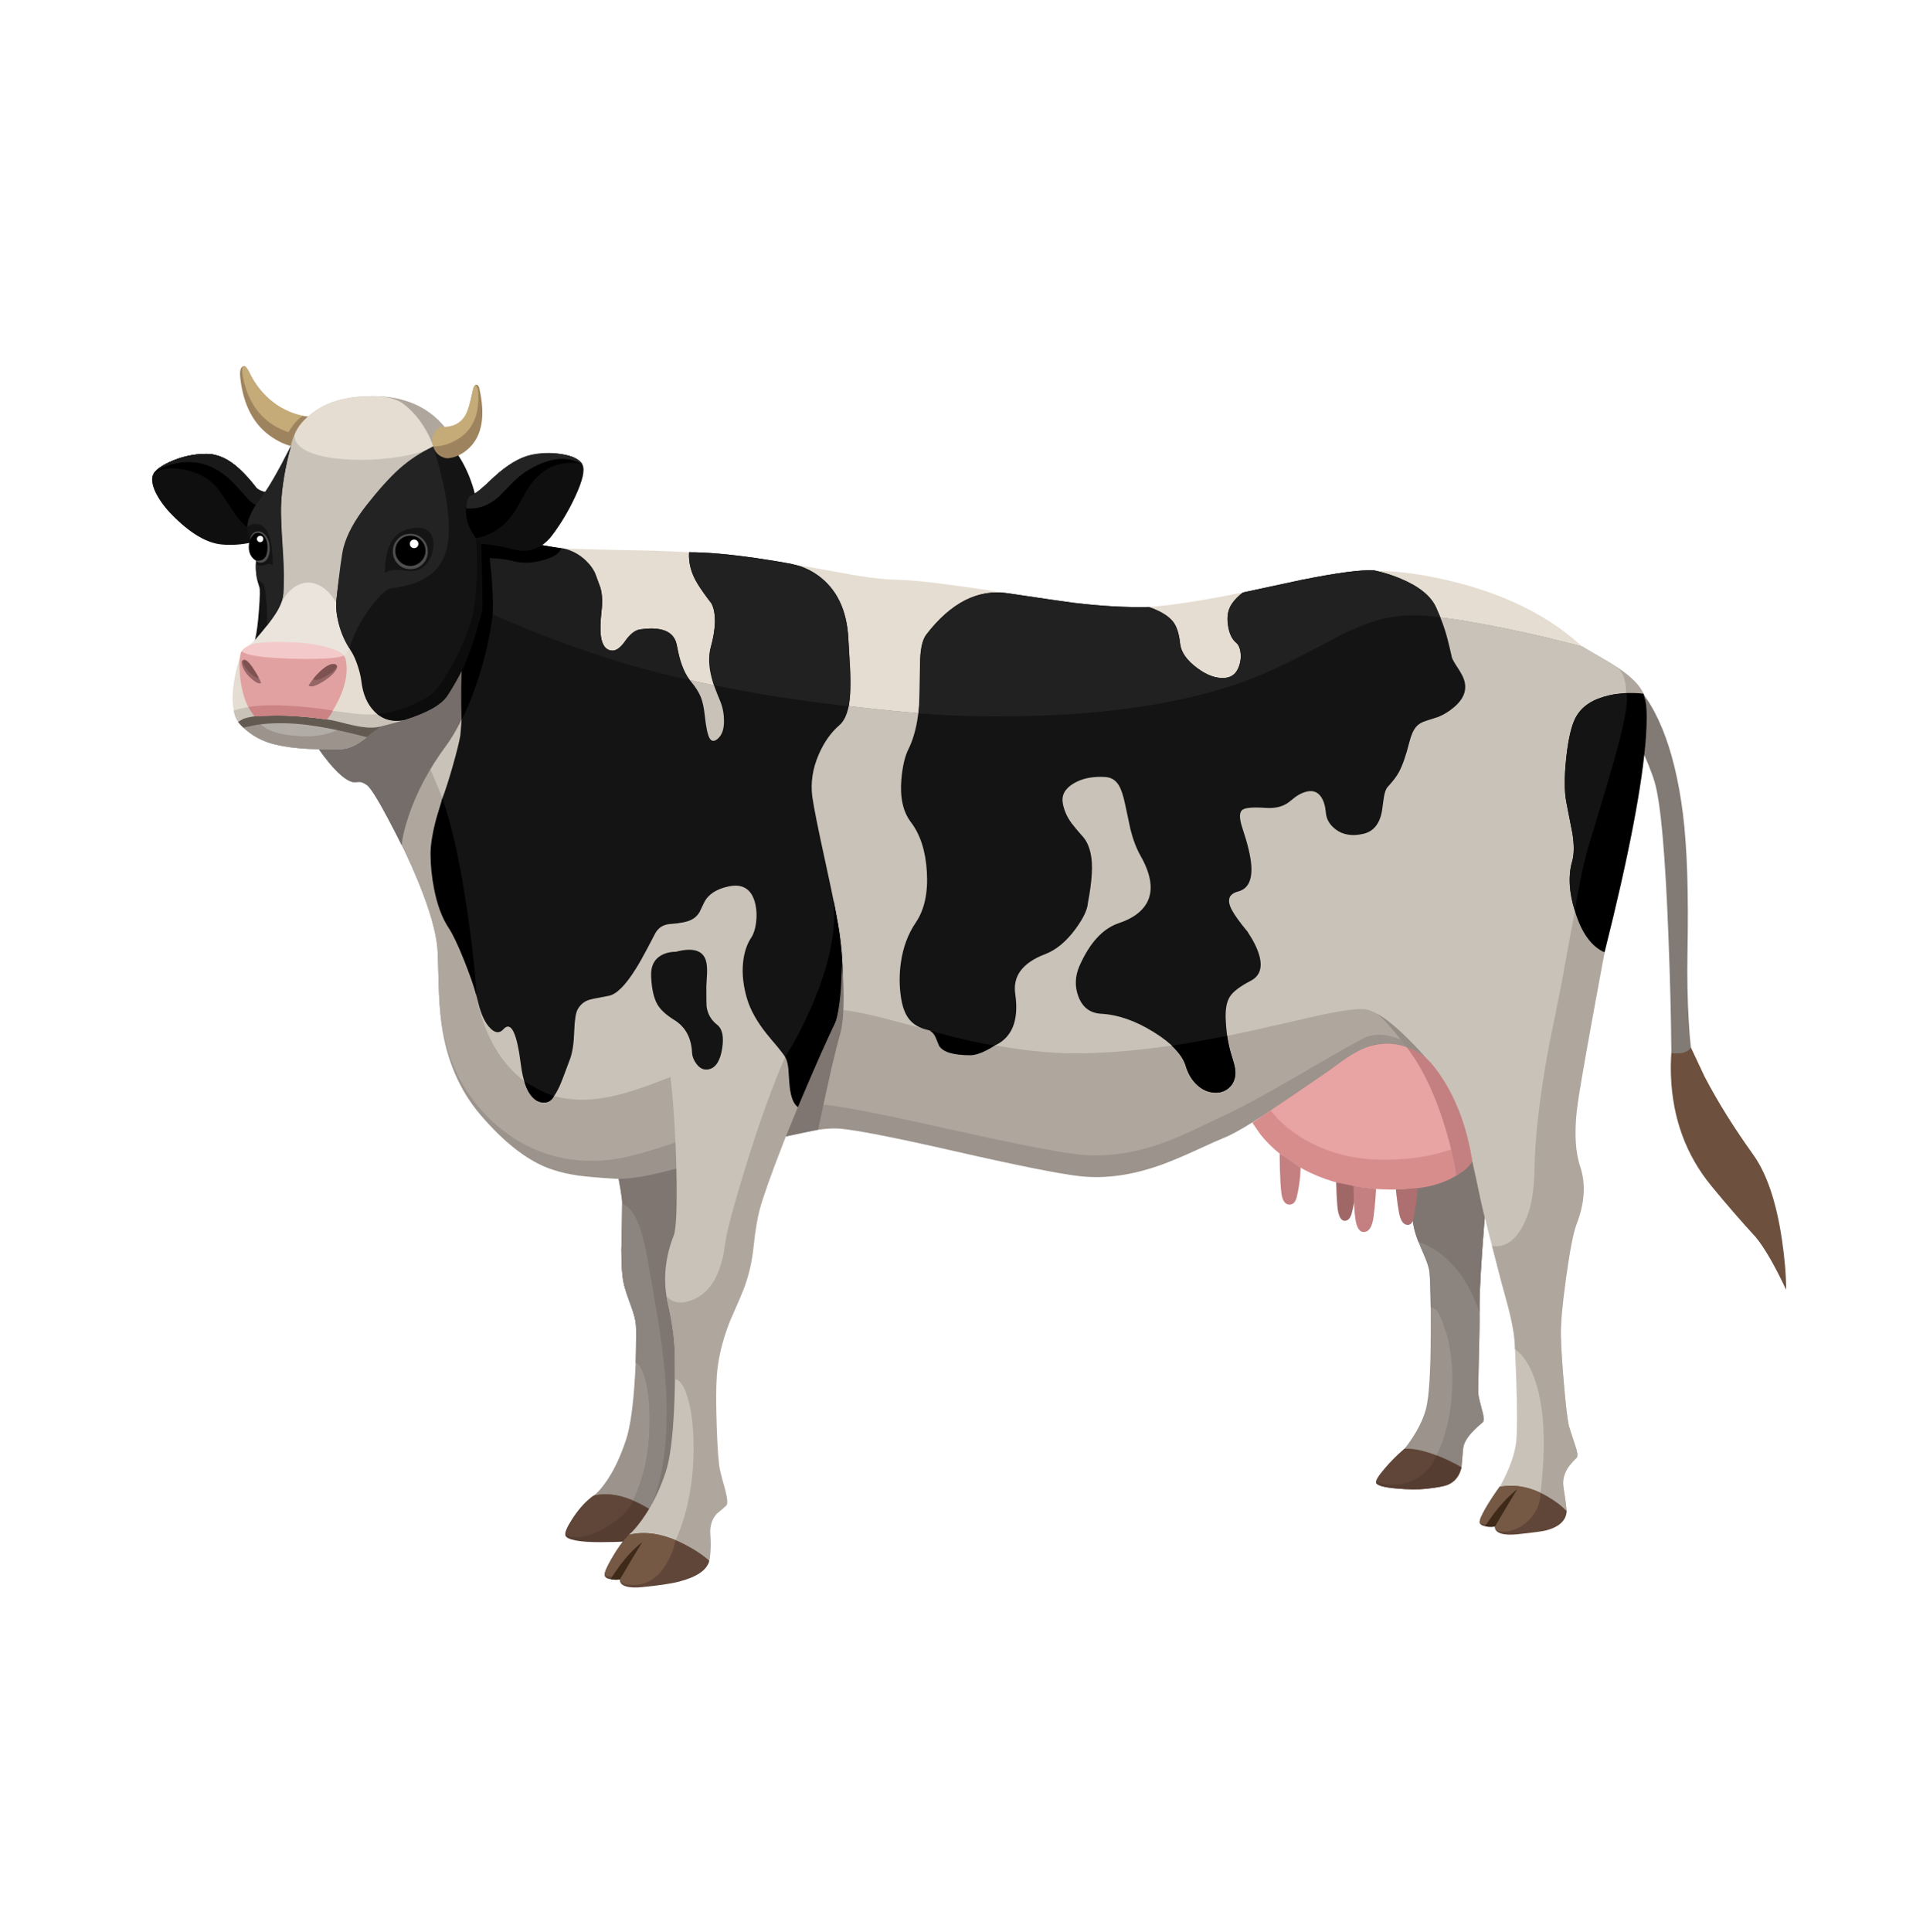 
<svg xmlns="http://www.w3.org/2000/svg" version="1.1" xmlns:xlink="http://www.w3.org/1999/xlink" preserveAspectRatio="none" x="0px" y="0px" width="455px" height="457px" viewBox="0 0 455 457">
<defs>
<filter id="Filter_1" x="-20%" y="-20%" width="140%" height="140%" color-interpolation-filters="sRGB">
<feFlood flood-color="#000000" flood-opacity="1" in="SourceGraphic" result="result1"/>

<feComposite in2="SourceGraphic" in="result1" operator="in" result="result2"/>

<feGaussianBlur in="result2" stdDeviation="4.333,4.333" result="result3"/>

<feOffset dx="0" dy="0" in="result3" result="result4"/>

<feComposite in2="result4" in="SourceGraphic" operator="over" result="result5"/>
</filter>

<g id="Symbol_54_0_Layer0_0_MEMBER_0_MEMBER_0_FILL">
<path fill="#6D503D" stroke="none" d="
M 909.7 531.35
Q 905.75 524.75 905.2 522.2
L 903.45 531
Q 901.75 542.05 902.15 553.5 903.5 590.1 925.3 616.6 938.55 632.7 950.7 645.9 958.2 655.05 968 675.9 967.95 663.05 965.55 646.95 960.75 614.75 949.1 598.55 932.65 575.6 921.45 554.2
L 913.55 537.4
Q 911.7 534.65 909.7 531.35 Z"/>
</g>

<g id="Symbol_54_0_Layer0_0_MEMBER_0_MEMBER_1_FILL">
<path fill="#827B75" stroke="none" d="
M 876.25 324.55
Q 875.9 324.95 876.05 336.25 876.1 341.95 876.25 347.5
L 883.1 361.7
Q 890.4 377.5 892.8 385.65 898 403.05 900.7 473.55 902.1 508.85 902.4 540.6 908.15 541.4 911.45 539.45 913.05 538.5 913.55 537.4 912.9 532.15 912.35 522.7 911.2 503.9 911.6 483.2 912.6 432.35 909 403.85 901.6 345.75 876.25 324.55 Z"/>
</g>

<g id="Symbol_54_0_Layer0_0_MEMBER_1_FILL">
<path fill="#9B938C" stroke="none" d="
M 299.25 605.55
Q 302.7 622.55 302.65 626.6 302.65 635.65 302.2 652.65 302.15 666.45 303.65 672.7 304.65 676.95 307.75 685.2 310.15 691.7 310.5 695.7 311.2 704.25 310 725 308.5 750.4 304.95 761.3 299.8 777.05 292.5 786.9 288.85 791.85 286.2 793.6
L 330.05 809
Q 329.95 800.7 329.95 791.9 329.95 784.85 334.05 780.55 338.7 777.15 339.7 776.1 340.95 774.85 339.25 767.95 336.85 759.5 336.05 755.7 334.95 750.65 335.25 731.25 335.5 714.9 336.35 702.1 337.3 687.15 342.65 670.95 348.65 655.25 350.35 650.45 354 640.2 355.25 628.35 356.7 614.55 358.85 606.65 360.55 600.8 365.65 585.75
L 295.8 589.4 299.25 605.55 Z"/>
</g>

<g id="Symbol_54_0_Layer0_0_MEMBER_2_FILL">
<path fill="#7F7671" stroke="none" d="
M 299.25 605.55
Q 302.7 622.55 302.65 626.6 302.65 635.65 302.2 652.65 302.15 666.45 303.65 672.7 304.65 676.95 307.75 685.2 310.15 691.7 310.5 695.7 310.75 699.15 310.45 717.6 313.75 718.7 316 727.45 318.35 736.3 318.45 748.65 318.75 779.6 306.5 800.75
L 330.05 809
Q 329.95 800.7 329.95 791.9 329.95 784.85 334.05 780.55 338.7 777.15 339.7 776.1 340.95 774.85 339.25 767.95 336.85 759.5 336.05 755.7 334.95 750.65 335.25 731.25 335.5 714.9 336.35 702.1 337.3 687.15 342.65 670.95 348.65 655.25 350.35 650.45 354 640.2 355.25 628.35 356.7 614.55 358.85 606.65 360.55 600.8 365.65 585.75
L 295.8 589.4 299.25 605.55 Z"/>
</g>

<g id="Symbol_54_0_Layer0_0_MEMBER_3_FILL">
<path fill="#8C847E" stroke="none" d="
M 305.2 628.1
L 302.65 626.6
Q 302.65 635.65 302.2 652.65 302.15 666.45 303.65 672.7 304.65 676.95 307.75 685.2 310.15 691.7 310.5 695.7 310.75 699.15 310.45 717.6 313.75 718.7 316 727.45 318.35 736.3 318.45 748.65 318.75 779.6 306.5 800.75
L 318.05 801.05
Q 320.25 797.8 322.55 790.15 327.2 774.85 328 752.95 328.95 727 322.4 688.55 316.95 656.75 316.7 655.65 313.8 641.1 310.05 634.05 308.1 630.35 305.2 628.1 Z"/>
</g>

<g id="Symbol_54_0_Layer0_0_MEMBER_4_FILL">
<path fill="#563D32" stroke="none" d="
M 290.4 820.1
Q 306 820 311.4 819.2 326.95 816.95 328.9 809 323.3 803.9 315.15 799.4 298.9 790.4 286.2 793.6 279.6 798.45 274.35 806.6 269.6 813.85 270.15 816.2 270.65 818.1 276.15 819.15 281.45 820.15 290.4 820.1 Z"/>
</g>

<g id="Symbol_54_0_Layer0_0_MEMBER_5_FILL">
<path fill="#604638" stroke="none" d="
M 292.9 811.95
Q 305.3 804.75 308.85 796.35 296.6 791.05 286.2 793.6 279.8 798.3 274.55 806.25 269.95 813.3 270.15 815.95 279.4 819.8 292.9 811.95 Z"/>
</g>

<g id="Symbol_54_0_Layer0_0_MEMBER_6_FILL">
<path fill="#9B938C" stroke="none" d="
M 718 544.9
Q 721.45 550.95 723.6 556.05 728.2 566.75 737.4 587.15 746.8 608 749.25 612.85 751.2 616.65 752.8 626.35 754.9 639.15 755.65 642.05 756.75 646.3 760.6 655.05 763.85 662.35 764.15 666.05 765 675.15 764.85 701.65 764.7 733.6 762.2 743.6 760.25 751.25 754.85 759.7 752.15 763.95 749.85 766.65
L 782.4 777.4 783.35 766.65
Q 783.7 762.5 788.4 757.35 790.9 754.65 794.6 751.55 795.75 750.45 794.4 745.5 792.35 738.1 792.05 735.4 791.85 733.2 792.35 715 792.9 695 792.75 688.3 792.5 678 794.4 651.45 796.3 624.05 797.95 617.3 799.7 610 797.6 603.2 796.55 599.95 792.45 592.45 789.5 587.15 785.45 573.85 781.1 559.7 779.7 549.85 779 544.9 778.45 531.65
L 709.4 531.65
Q 714.05 537.95 718 544.9 Z"/>
</g>

<g id="Symbol_54_0_Layer0_0_MEMBER_7_FILL">
<path fill="#8C847E" stroke="none" d="
M 718 544.9
Q 721.45 550.95 723.6 556.05 728.2 566.75 737.4 587.15 746.8 608 749.25 612.85 751.2 616.65 752.8 626.35 754.9 639.15 755.65 642.05 756.75 646.3 760.6 655.05 763.85 662.35 764.15 666.05 764.55 670.1 764.8 685.6
L 766.6 686.5
Q 768.45 687.65 769 688.7 778 706.4 777.1 731.45 776.2 755.35 767.15 772.35
L 782.4 777.4 783.35 766.65
Q 783.7 762.5 788.4 757.35 790.9 754.65 794.6 751.55 795.75 750.45 794.4 745.5 792.35 738.1 792.05 735.4 791.85 733.2 792.35 715 792.9 695 792.75 688.3 792.5 678 794.4 651.45 796.3 624.05 797.95 617.3 799.7 610 797.6 603.2 796.55 599.95 792.45 592.45 789.5 587.15 785.45 573.85 781.1 559.7 779.7 549.85 779 544.9 778.45 531.65
L 709.4 531.65
Q 714.05 537.95 718 544.9 Z"/>
</g>

<g id="Symbol_54_0_Layer0_0_MEMBER_8_FILL">
<path fill="#7F7671" stroke="none" d="
M 711.1 534.05
Q 719 545.3 723.6 556.05 728.2 566.75 737.4 587.15 746.8 608 749.25 612.85 751.2 616.65 752.8 626.35 754.9 639.15 755.65 642.05 756.4 645 757.75 648.4
L 757.95 648.45
Q 781.85 657.35 792.75 688.7
L 792.75 688.3
Q 792.5 678 794.4 651.45 796.3 624.05 797.95 617.3 799.7 610 797.6 603.2 796.55 599.95 792.45 592.45 789.5 587.15 785.45 573.85 781.1 559.7 779.7 549.85 779.15 546.35 778.55 534.05
L 711.1 534.05 Z"/>
</g>

<g id="Symbol_54_0_Layer0_0_MEMBER_9_FILL">
<path fill="#604638" stroke="none" d="
M 745.45 789.45
Q 755.25 790.35 762.2 789.6 771.55 788.6 774.7 787.25 780.7 784.65 782.4 777.4 777.75 774.6 771.4 771.85 758.6 766.35 749.85 766.65 743.55 772.05 738.5 778 733.05 784.35 733.6 786.1 734.3 788.5 745.45 789.45 Z"/>
</g>

<g id="Symbol_54_0_Layer0_0_MEMBER_10_FILL">
<path fill="#563D32" stroke="none" d="
M 745.45 789.45
Q 755.25 790.35 762.2 789.6 771.55 788.6 774.7 787.25 780.7 784.65 782.4 777.4 776.2 773.6 768.1 770.5 763.3 782.05 752 785.75 742.55 788.85 733.6 785.65 733.55 785.9 733.6 786.1 734.3 788.5 745.45 789.45 Z"/>
</g>

<g id="Symbol_54_0_Layer0_0_MEMBER_11_FILL">
<path fill="#E5DDD1" stroke="none" d="
M 725.3 265
Q 717.25 265.3 700.1 268.6 695.7 269.45 666 275.65 617.9 285.7 597.05 285.95 576.8 286.2 526.9 278.4 475.55 270.4 461.45 270.2 450.65 270.05 436.55 267.7 413.45 263.5 391.8 259.7 365.2 255 320.4 253.5 276.25 252.7 265.75 252.05 258.85 251.65 250.9 249.6
L 250.9 377.95 884.8 377.95
Q 888.4 350.45 887.7 340.35 887.1 331.3 874.1 322.1 869.9 319.1 862.5 314.85 853.5 309.65 851.45 308.35 825.05 283.95 782.75 272.5 751.45 264.05 725.3 265 Z"/>
</g>

<g id="Symbol_54_0_Layer0_0_MEMBER_12_FILL">
<path fill="#9B938C" stroke="none" d="
M 718.6 299.8
Q 699.3 309.15 688.2 314.45 644 335.6 614.9 340.75 558.35 350.7 495.45 347.95 464.75 346.6 408.7 339.45 325.15 328.85 250.2 299.1 226.8 289.85 207 279.75
L 191.95 271.5 166.55 402.25 170.3 409.25
Q 178.95 425.45 185.85 442.1 195.8 466.3 197.05 480.7 197.3 483.65 197.7 500.2 198.05 514.25 199.4 524.15 203.75 555.05 221.85 576.15 241.35 598.85 259.7 606.1 267.65 609.2 277.85 610.65 284 611.5 298.25 612.4 308.1 613.05 326.8 608.4 338 605.65 363 597.95 387.85 590.25 399.05 587.55 417.55 583 427.1 583.8 441.5 585 493.5 596.85 547.25 609.1 564.55 611 586.4 613.4 611.7 604.15 619.4 601.3 630.9 596.05 643.05 590.45 646.65 589.05 656.8 585.15 689.2 562.8 722.45 539.9 728.75 537.15 737.2 533.5 747.8 536.75 757.45 539.7 765.25 547.1 781.65 541.2 810.9 532.05 843.25 521.85 856.65 517.25 859 506.95 867.15 467.5 874.6 431.55 877.2 421 881.25 404.4 884.8 378 888.4 350.8 887.7 340.35 887.1 331.3 874.1 322.1 869.9 319.1 862.5 314.85 853.5 309.65 851.45 308.35 830.75 302.75 806.6 297.8 758.4 287.9 741.5 291.25 733.7 292.8 718.6 299.8 Z"/>
</g>

<g id="Symbol_54_0_Layer0_0_MEMBER_13_FILL">
<path fill="#AFA79E" stroke="none" d="
M 718.6 299.8
Q 699.3 309.15 688.2 314.45 644 335.6 614.9 340.75 558.35 350.7 495.45 347.95 464.75 346.6 408.7 339.45 354.35 332.55 302.55 317.2 263.8 305.65 229.3 290.3
L 170.3 409.25
Q 178.95 425.45 185.85 442.1 195.8 466.3 197.05 480.7 197.3 483.5 197.7 499.9 198 513.6 199.45 523.2 203.9 553.1 222.55 573.65 238.95 591.7 260.25 598.45 277.2 603.75 295.8 601.6 305.55 600.45 323.65 594.85 326.7 593.9 357.6 583.65 402.3 568.85 418.25 570.15 432.6 571.35 488.5 583.85 546 596.65 563.35 598.55 585.65 601 610.05 592.55 618.45 589.65 628.8 584.8 634.5 582.15 644.2 577.5 660.55 570.05 691.3 552.1 722 534.15 727.5 531.65 737.4 527.2 753.85 535.65 762.05 539.9 768.3 545.05 784.35 539.3 812.4 531 842.55 522.1 856.65 517.25 859 506.95 867.15 467.5 874.6 431.55 877.2 421 881.25 404.4 884.8 378 888.4 350.8 887.7 340.35 887.1 331.3 874.1 322.1 869.9 319.1 862.5 314.85 853.5 309.65 851.45 308.35 830.75 302.75 806.6 297.8 758.4 287.9 741.5 291.25 733.7 292.8 718.6 299.8 Z"/>
</g>

<g id="Symbol_54_0_Layer0_0_MEMBER_14_FILL">
<path fill="#C9C2B8" stroke="none" d="
M 718.6 299.8
Q 699.3 309.15 688.2 314.45 644 335.6 614.9 340.75 558.35 350.7 495.45 347.95 464.75 346.6 408.7 339.45 325.15 328.85 250.2 299.1 226.8 289.85 207 279.75
L 191.95 271.5 192.8 279.5
Q 193.6 289.4 193.05 298.95 191.35 329.6 177.25 345.3
L 187.05 365.55
Q 197.45 387.75 200.65 397.35 205.45 411.75 209.85 434.3 214.1 456.25 215.55 473.05 216.05 478.55 217 490.65 218 501.55 219.65 509.65 224.25 532.15 236.55 546.95 257.45 572 292.4 566.15 304 564.2 319.6 558.35 327.95 555.2 341.25 550 350.05 547.1 362.5 540.4 376.8 532.4 383.95 528.55 410.3 514.4 427 515.8 436 516.55 452.05 520.65 461.5 523.05 483.4 529 527.85 540.5 560.2 540.75 602.3 541 661.45 528.05 676.15 524.8 700.35 519.2 718.65 515.25 726.1 515.45 734.55 515.65 751.35 531.9 759.8 540.05 766.5 548.1
L 837 515.8
Q 849.5 444.75 854.2 425.35 855.25 421 861.55 401.3 868.1 380.9 871.3 368.55 882.15 326.5 870.75 319.85
L 851.45 308.35
Q 830.75 302.75 806.6 297.8 758.4 287.9 741.5 291.25 733.7 292.8 718.6 299.8 Z"/>
</g>

<g id="Symbol_54_0_Layer0_0_MEMBER_15_FILL">
<path fill="#D88D8D" stroke="none" d="
M 676.4 571.3
L 662.85 580.35 667.25 586.8
Q 673.35 594.5 681.9 600.7 709.35 620.6 751.2 618.4 770.3 617.35 781.75 609.05 787.45 604.9 789.35 600.95 787.3 588.3 781.85 574.15 770.9 545.85 753.95 538.4 739.5 532.1 725.55 538.45 720.45 540.75 713.65 545.6 705.95 551.3 701.95 554.05 692 560.9 676.4 571.3 Z"/>
</g>

<g id="Symbol_54_0_Layer0_0_MEMBER_16_FILL">
<path fill="#E8A3A3" stroke="none" d="
M 681.65 567.85
L 673.3 573.4 677.35 578.15
Q 682.9 583.8 690.15 588.4 713.3 603.05 744.9 601.45 763 600.55 776.85 595.55 783.8 593.05 787.1 590.7 785.6 580.6 780.7 569 770.9 545.85 753.95 538.4 739.5 532.1 725.55 538.45 720.45 540.75 713.65 545.6 705.95 551.3 701.95 554.05 692 560.9 681.65 567.85 Z"/>
</g>

<g id="Symbol_54_0_Layer0_0_MEMBER_17_FILL">
<path fill="#000000" stroke="none" d="
M 887.7 339.65
L 886.45 335.25
Q 884.1 334.9 880.5 334.85 873.35 334.7 867.2 336.1 859.95 337.75 855.35 340.7 849.3 344.55 846.65 351.1 843.65 358.6 842.2 373.05 840.65 388.2 842.35 397.15 843.55 403.35 845.9 415.35 847.4 425.25 845.7 431.05 842.2 442.9 847.35 459.75 852.9 478.05 864.2 483.05 885.15 399.85 887.9 359.25 888.75 346.55 887.7 339.65 Z"/>
</g>

<g id="Symbol_54_0_Layer0_0_MEMBER_18_FILL">
<path fill="#141414" stroke="none" d="
M 867.2 336.1
Q 859.95 337.75 855.35 340.7 849.3 344.55 846.65 351.1 843.65 358.6 842.2 373.05 840.65 388.2 842.35 397.15 843.55 403.35 845.9 415.35 847.4 425.25 845.7 431.05 844 436.95 844.3 444.05 844.65 451.6 847.25 459.45 847.9 454.8 849.15 448.05 851.65 434.5 854.6 423.9 864.75 390.55 869.6 373.45 878.3 342.7 876.8 335.3 871.5 335.1 867.2 336.1 Z"/>
</g>

<g id="Symbol_54_0_Layer0_0_MEMBER_19_FILL">
<path fill="#141414" stroke="none" d="
M 767.9 285.95
Q 763.45 276.1 747.5 269.45 742.5 267.35 737 265.85
L 732.45 264.75
Q 721.7 264.05 690.95 270.2 660.75 276.75 657.5 277.4 656.05 278.45 654.3 280.15 650.9 283.5 649.7 286.6 648.05 290.8 649.05 296.75 650.1 303.2 653.65 306.15 655.35 307.5 655.95 310.7 656.6 313.85 655.9 317.2 654.15 325.55 647.3 326.2 639.8 326.95 631.1 320.4 622.25 313.75 621.55 306.45 620.7 298.3 617.65 294.25 613.8 289.2 603.7 285.7 584.6 286.15 561 283.35 555.3 282.65 523.15 277.85 497.65 274 476.5 301.45 473.8 305 473.15 312.75 472.9 315.85 472.95 329 472.95 353.6 466.25 367 463.25 372.95 462.25 384.1 460.9 399.7 467.65 408.6 475.75 419.2 476.8 436.9 477.9 455 470.55 465.9 463.8 475.8 461.95 488.95 460.55 498.65 461.95 508.35 463.1 516.45 466.35 520.8 470.05 525.8 477.5 527.45 480.75 528.2 482.6 530.55 483.65 531.85 485.45 534.8 489.65 540.05 504.45 538.9 520.95 537.65 525.9 525.8 529 518.35 527.35 506.95 525 491.45 544.5 484.05 553.85 480.45 561.7 469.8 568.45 460.65 568.85 454.9 570.7 445.2 571.1 438.05 571.9 424.45 566.5 417.55 561.65 412.1 559.5 409.2 555.75 404.15 554.55 398.1 553.15 391.05 560.65 386.55 567.95 382.15 578.9 382.85 583.85 383.2 586.5 387.55 588.55 390.85 590.15 398.45 591.1 402.8 593.2 412.8 595.45 421.7 599 427.95 608.4 444.55 602.4 455.05 598.1 462.5 586.55 466.35 572.85 470.95 564.1 490.7 560.15 499.7 563.45 508.35 567 517.65 576.5 518.15 591 518.95 606.55 528.65 621.85 538.15 624.7 547.65 626.8 554.75 631.4 558.9 635.5 562.65 640.5 563.15 645.25 563.65 648.75 561.05 652.45 558.35 653.1 553.3 653.55 550.05 651 542.15 648 532.65 647.6 520.3 647.4 512.2 650.2 508.1 653 503.95 661.95 499.3 669.65 495.3 666.9 485.05 665.25 478.95 660.05 471.15 653.6 463.4 651.15 458.8 646.65 450.35 654.8 448.25 663.2 446.05 662.25 433.15 661.65 425.35 657.15 411.95 654.4 403.65 657.2 401.6 659.65 399.75 670.45 400.5 678.5 401.05 683.5 397.4 684.85 396.4 687.55 394.2 690.1 392.35 692.95 391.45 699 389.55 702.15 394.2 704.4 397.45 704.9 403.35 705.4 408.85 710.45 412.75 716.75 417.55 726.4 415.3 734.85 413.3 736.9 402.65 737.65 396.95 738.05 394.45 738.75 390.15 740.2 388.55 744.75 383.6 746.6 380.15 749.75 374.35 752.65 362.8 754.15 356.85 756.55 354.1 758.4 351.95 761.95 350.8 764.05 350.1 769.15 348.5 774 346.55 778.4 342.75 787 335.3 783.6 326.5 782.65 324.05 779.95 319.95 777.4 316.1 776.95 314.6 775.55 308.25 774.4 303.85 772.3 295.6 767.9 285.95 Z"/>
</g>

<g id="Symbol_54_0_Layer0_0_MEMBER_20_FILL">
<path fill="#000000" stroke="none" d="
M 515.65 536.25
Q 505.85 534.9 491.1 531.15
L 478.3 527.7
Q 480.7 529 481.85 531.75 482.5 533.25 483.75 536.4 487.05 541.85 501.65 541.85 505.35 541.85 510.9 539.05 513.65 537.65 515.65 536.25 Z"/>
</g>

<g id="Symbol_54_0_Layer0_0_MEMBER_21_FILL">
<path fill="#000000" stroke="none" d="
M 653.1 553.3
Q 653.55 549.9 651.75 544.5 649.3 537.05 648.45 530.8 624.55 535.35 616.8 536.4 623.1 542.45 624.7 547.65 626.8 554.75 631.4 558.9 635.5 562.65 640.5 563.15 645.25 563.65 648.75 561.05 652.45 558.35 653.1 553.3 Z"/>
</g>

<g id="Symbol_54_0_Layer0_0_MEMBER_22_FILL">
<path fill="#C48080" stroke="none" d="
M 690.2 610.95
L 690.45 606.15 678.45 598.05 678.6 606.75
Q 678.9 616.35 679.45 620.55 680.3 626.95 683.8 627.2 687.15 627.4 688.25 622.9 689.65 616.95 690.2 610.95 Z"/>
</g>

<g id="Symbol_54_0_Layer0_0_MEMBER_23_FILL">
<path fill="#A06767" stroke="none" d="
M 722 616.85
L 710.8 614.45 711 621.05
Q 711.35 628.15 711.8 630.7 712.9 636.7 715.9 636.45 718.6 636.2 719.65 632.25 720.95 627.4 721.6 621.65
L 722 616.85 Z"/>
</g>

<g id="Symbol_54_0_Layer0_0_MEMBER_24_FILL">
<path fill="#AD6F6F" stroke="none" d="
M 757.35 617.85
L 744.9 618.6 745.4 623
Q 746 628.1 746.65 631.6 747.9 638.25 751.1 638.75 754.1 639.25 754.95 635.15 756.25 629.1 756.9 622.9
L 757.35 617.85 Z"/>
</g>

<g id="Symbol_54_0_Layer0_0_MEMBER_25_FILL">
<path fill="#C9C2B8" stroke="none" d="
M 845.15 592.9
Q 844.95 587.5 845.85 574.15 846.5 564.95 855.4 523.1
L 864.2 483.05 748.7 529.4
Q 772 552.1 778.15 567.3 782.55 578.1 785.1 587.75 787.55 596.9 793.2 623.75 794.85 631.65 798.55 645.65 803.3 664 803.6 665.15 804.15 667.55 808.65 683.15 812 694.85 812.35 699.1 813.05 707.15 813.75 728.1 814.55 752.9 813.8 761.6 813.1 769.85 808.55 780 806.3 785.1 804.2 788.5
L 842.55 802.4
Q 842.1 797.15 840.7 788.5 839.85 783 843.2 777.7 844.6 775.5 848.25 771.85 849.45 770.65 847.3 764.45 844.1 754.95 843.65 752.9 842.5 747.25 841 730.05 839.5 712.8 839.25 702.55 839 690.8 840.95 668.85 843.05 644.9 845.6 638.35 848.6 630.55 849.55 620.95 850.55 610.35 848 605.4 845.5 600.6 845.15 592.9 Z"/>
</g>

<g id="Symbol_54_0_Layer0_0_MEMBER_26_FILL">
<path fill="#AFA79E" stroke="none" d="
M 864.2 483.05
L 841.6 489.95
Q 840.55 496.85 832.3 537.1 824.5 579.75 824.15 607.55 823.85 629.05 816.5 641.15 809.6 652.45 799.9 650.8
L 803.6 665.15
Q 804.8 670.2 809.2 686.2 813.05 701.45 813 709.75
L 816.55 712.9
Q 820.7 717.6 823.65 725.3 833.1 749.9 827.15 795.45
L 842.55 802.4
Q 842.1 797.15 840.7 788.5 839.85 783 843.2 777.7 844.6 775.5 848.25 771.85 849.45 770.65 847.3 764.45 844.1 754.95 843.65 752.9 842.5 747.25 841 730.05 839.5 712.8 839.25 702.55 839 692.15 842.25 668.9 845.5 645.45 848.2 638.45 855.25 620.25 850.25 605.4 846.2 593.2 848.35 573.4 849.35 564.25 856.9 522.75
L 864.2 483.05 Z"/>
</g>

<g id="Symbol_54_0_Layer0_0_MEMBER_27_FILL">
<path fill="#604638" stroke="none" d="
M 831 813.35
Q 842.1 810.3 842.55 802.4 838.35 797.9 831.4 793.9 817.6 785.95 804.2 788.5 799.25 795.45 796.15 800.8 792.45 807.25 792.85 809.05 793.3 810.7 796.85 811.2 799.7 811.55 801.55 811.15 801.35 814 804.95 815.15 808.3 816.2 814.3 815.6 828.1 814.15 831 813.35 Z"/>
</g>

<g id="Symbol_54_0_Layer0_0_MEMBER_28_FILL">
<path fill="#755945" stroke="none" d="
M 827.65 791.95
Q 815.85 786.25 804.2 788.5 799.25 795.45 796.15 800.8 792.45 807.25 792.85 809.05 793.05 809.75 795.5 809.75 798.05 809.7 800.9 808.95
L 801.55 811.15
Q 801.35 813.5 804.95 814.05 808.75 814.6 813.75 812.45 818.7 810.3 822.4 805.95 827.4 800 827.65 791.95 Z"/>
</g>

<g id="Symbol_54_0_Layer0_0_MEMBER_29_FILL">
<path fill="#3F2A19" stroke="none" d="
M 797.5 811.25
Q 799.4 811.45 801.55 811.15 809.75 797.25 814.3 789.85 807.4 795.3 801 803.7 797.8 807.95 796 811.05
L 797.5 811.25 Z"/>
</g>

<g id="Symbol_54_0_Layer0_0_MEMBER_30_FILL">
<path fill="#C9C2B8" stroke="none" d="
M 423.1 523.5
Q 425.25 520.05 426.35 496.2
L 427 473.05 329.5 547.65
Q 332.95 575.1 333.65 607.9 334.3 639.2 332.1 644.9 327.85 655.7 327.3 666.55 326.85 675.6 328.9 684.1 332.25 698.2 332.7 710.95 333.15 725.55 332.35 743.4 331.15 769 327.6 779.85 322.45 795.6 313.95 807.35 309.7 813.2 306.5 815.9
L 347.55 830.5
Q 348 828.65 348.45 825.75 349.35 819.85 349.35 814.35 349.35 807.3 353.6 802.4 358.35 798.35 359.35 797.3 360.5 796.15 358.05 790.25 354.6 782 354 779.05 352.7 772.85 351.5 754.7 350.25 735.3 350.9 725.7 351.8 711.1 358.9 694.25 366.65 678.2 368.3 673.45 371.9 663.35 372.4 649.1 372.95 633.5 375.25 625.2 377.25 617.8 394.1 581 412.65 540.45 423.1 523.5 Z"/>
</g>

<g id="Symbol_54_0_Layer0_0_MEMBER_31_FILL">
<path fill="#AFA79E" stroke="none" d="
M 424.55 524.1
Q 426.3 520.5 427.6 507.35 429 493.2 428.2 481.55 423.8 490.25 395.8 542.75 384.45 569.1 373.4 604.95 365.55 630.35 362.4 644.15 361.75 647.05 360.9 653.7 359.8 660.35 357.35 666.25 352.55 677.7 342.85 681.65 333.65 685.35 328 679.75
L 328.9 684.1
Q 332.3 699.8 332.7 710.95
L 332.8 727.05
Q 337.05 727.4 340.05 737.45 343.05 747.4 343.45 762.15 343.9 778.15 341 793.65 337.65 811.25 330.55 824.35
L 352.45 830.75
Q 352.8 829.5 353 827.05 353.5 822.05 353.05 815.8 352.5 808.75 356.55 804.05 361.2 800.2 362.2 799.15 363.45 797.9 361.75 791 359.35 782.55 358.55 778.75 357.35 773.15 356.7 754.45 356.05 735.8 356.7 725.55 357.65 710.8 364.1 694.2 371.15 678.3 372.85 673.5 376.5 663.25 377.75 651.4 379.2 637.6 381.35 629.7 384.35 618.85 394.2 593.45 408.15 557.4 424.55 524.1 Z"/>
</g>

<g id="Symbol_54_0_Layer0_0_MEMBER_32_FILL">
<path fill="#604638" stroke="none" d="
M 352.45 830.75
Q 346.75 825.65 338.15 821.25 320.95 812.45 306.5 815.9 301.4 821.15 296.7 829.35 292.15 837.2 292.65 839.25 293.05 840.95 296.65 841.4 299.4 841.8 301.35 841.4 301.15 844.25 304.75 845.35 308.1 846.4 314.1 845.8 328.2 844.4 335 842.7 350.5 838.7 352.45 830.75 Z"/>
</g>

<g id="Symbol_54_0_Layer0_0_MEMBER_33_FILL">
<path fill="#755945" stroke="none" d="
M 331.95 823.65
L 333.2 819
Q 318.9 812.95 306.5 815.9 301.6 820.9 296.8 829.2 292.45 836.75 292.65 838.55 292.75 839.4 294.6 839.65 296.85 840 300.55 838.95
L 301.35 841.4
Q 301.35 842.15 301.9 842.9 302.55 843.75 303.45 843.9 318.5 847.25 327.35 833.45 330.15 829.15 331.95 823.65 Z"/>
</g>

<g id="Symbol_54_0_Layer0_0_MEMBER_34_FILL">
<path fill="#3F2A19" stroke="none" d="
M 300.95 833.95
Q 297.85 838.15 296.1 841.3
L 297.6 841.5
Q 299.45 841.7 301.35 841.4 309.55 827.45 314.1 820.1 307.2 825.5 300.95 833.95 Z"/>
</g>

<g id="Symbol_54_0_Layer0_0_MEMBER_35_FILL">
<path fill="#141414" stroke="none" d="
M 340.9 254.4
Q 340.3 263.55 345.7 272.35 348.6 277.1 353.6 283.55 355.85 287.65 355.65 294.8 355.4 301.1 353.3 308.7 351.15 316.3 353.9 326.55 355 330.7 358.7 339.55 360.8 344.7 360.85 350.6 360.95 357.95 357.15 361.1 354.25 363.45 352.65 360.75 350.9 357.8 349.8 347.2 349.1 341.05 347.65 337.3 345.9 332.9 341.8 328.1 337.95 323.6 336.4 318.95 335.7 316.8 333.85 307.4 331.6 295.8 312.85 298.5 308.55 299.15 304.25 305.3 300.3 310.95 296.65 310.6 291.7 310.15 290.55 302.8 289.75 297.5 290.9 287.35 291.75 280.45 290.25 274.8 288.2 269.25 287.4 267.05 286.05 263.35 280 258.8 273.2 253.7 265.75 252.05 250.25 250.45 233.8 244.15
L 220.45 238.2 212 286.4
Q 214.6 296.85 215.45 308.65 216.5 323.2 213.9 331.6 211.65 338.95 211.05 347.35 210.25 358.4 210.1 359.3 209.1 364.9 205.85 376.4 202.5 388.15 199.85 395.1 198.75 398 201.05 410.7 203.3 423.2 201.25 427.85 197.95 435.35 198.3 445.75 198.75 457.95 204.65 466.85 210.2 475.15 214.5 489.35 215.7 493.25 220.45 512.2 222.9 522.05 227.25 526.4 231.45 530.65 234.75 527 241.3 519.7 244.75 547.25 246.4 560.1 251.15 565.5 255 569.85 259.7 568.6 263.1 567.65 266.85 559.55 268.3 556.4 272.95 543.7 274.9 538.35 275.25 527.85 275.6 518.35 277.25 515.55 279.5 511.65 283.4 510.3 285.05 509.7 294.9 507.9 301.55 506.7 310.4 492.5 313.3 487.9 316.9 481.05 320.4 474.25 321.6 472.1 324.3 467.25 330.1 466.85 338.55 466.25 342.15 464.45 345.2 462.95 346.9 460 348.55 456.4 349.5 454.55 353 447.55 363.6 445.35 376 442.8 378.85 455.8 379.9 460.75 379.15 466.35 378.4 471.65 376.5 474.5 372.6 480.35 371.75 488.95 370.75 498.7 374.1 509.8 376.95 519.2 385.1 529.45 387.25 532.15 391.45 537.05 394.9 541.25 396.55 543.95 397.85 546.1 398.25 550.3 398.3 550.7 398.6 558.15 399 568.4 403.15 571.5 419.5 533.3 424.6 522.95 426.8 518.6 427.9 509.95 429.85 494.75 427 473.05 425.6 462.45 419.05 432.65 412.5 402.7 411.35 394.3 409.7 382.15 415.05 369.85 419.6 359.45 426.8 353.25 432.3 348.45 433 335 433.35 328.1 431.9 303.1 430.5 279.4 414.85 267.85 409.95 264.25 404.25 262.35
L 399.5 261.1
Q 390.75 259.4 379 257.7 355.6 254.35 340.9 254.4 Z"/>
</g>

<g id="Symbol_54_0_Layer0_0_MEMBER_36_FILL">
<path fill="#000000" stroke="none" d="
M 424.9 460.7
L 423.5 453.35
Q 426.1 478.75 411.2 513.3 403.75 530.55 395.8 542.75 397.1 544.9 397.6 549.25 397.65 549.4 398.2 557.55 398.95 568.4 403.15 571.5 419.5 533.3 424.6 522.95 426.8 518.6 427.9 509.95 429.85 494.75 427 473.05 426.45 468.9 424.9 460.7 Z"/>
</g>

<g id="Symbol_54_0_Layer0_0_MEMBER_37_FILL">
<path fill="#000000" stroke="none" d="
M 196.5 406.15
Q 193.1 418.75 193.1 426.75 193.1 436.5 195.1 446.65 197.8 460.6 203.5 469.15 207 474.45 212.3 487.65 217.05 499.6 219.3 507.6 218.7 491.2 214.2 460.25 208.1 418.1 199.85 395.1
L 196.5 406.15 Z"/>
</g>

<g id="Symbol_54_0_Layer0_0_MEMBER_38_FILL">
<path fill="#212121" stroke="none" d="
M 737 265.85
L 732.45 264.75
Q 721.7 264.05 690.95 270.2 660.75 276.75 657.5 277.4 656.05 278.45 654.3 280.15 650.9 283.5 649.7 286.6 648.05 290.8 649.05 296.75 650.1 303.2 653.65 306.15 655.35 307.5 655.95 310.7 656.6 313.85 655.9 317.2 654.15 325.55 647.3 326.2 639.8 326.95 631.1 320.4 622.25 313.75 621.55 306.45 620.7 298.3 617.65 294.25 613.8 289.2 603.7 285.7 584.6 286.15 561 283.35 555.3 282.65 523.15 277.85 497.65 274 476.5 301.45 473 306 472.85 319.95 472.55 342.4 472.1 346.5
L 488.85 347.55
Q 509.95 348.5 531.45 348.05 600.3 346.6 647.8 331.75 665.75 326.15 684.55 316.8 695.05 311.55 712.95 302 727.9 294.55 739.4 292.05 754.05 288.95 770.35 291.7
L 767.9 285.95
Q 763.45 276.1 747.5 269.45 742.5 267.35 737 265.85 Z"/>
</g>

<g id="Symbol_54_0_Layer0_0_MEMBER_39_FILL">
<path fill="#212121" stroke="none" d="
M 353.6 283.55
Q 355.85 287.65 355.65 294.8 355.4 301.1 353.3 308.7 351.2 316.1 355.1 330.45
L 376.7 334.55
Q 403.95 339.3 432.15 342.45 433.45 334 433.1 323.15 432.3 310.2 431.9 303.1 430.5 279.4 414.85 267.85 409.95 264.25 404.25 262.35
L 399.5 261.1
Q 390.75 259.4 379 257.7 355.6 254.35 340.9 254.4 340.3 263.55 345.7 272.35 348.6 277.1 353.6 283.55 Z"/>
</g>

<g id="Symbol_54_0_Layer0_0_MEMBER_40_FILL">
<path fill="#1E1E1E" stroke="none" d="
M 336.75 318.6
Q 335.15 314.15 333.85 307.4 331.6 295.8 312.85 298.5 308.55 299.15 304.25 305.3 300.3 310.95 296.65 310.6 291.7 310.15 290.55 302.8 289.75 297.5 290.9 287.35 291.75 280.45 290.25 274.8 288.2 269.25 287.4 267.05 285.85 262.85 281.65 258.9 276.2 253.8 269 252.2 253.5 250.6 235.45 244.25
L 220.45 238.2 212.65 282.55 223.5 287.65
Q 237.35 293.95 252.3 299.9 300.2 318.9 341.25 327.4 338.55 323.65 336.75 318.6 Z"/>
</g>

<g id="Symbol_54_0_Layer0_0_MEMBER_41_FILL">
<path fill="#141414" stroke="none" d="
M 319.2 496.9
Q 319.7 507.55 322.8 512.85 325.4 517.35 332.5 521.75 342.05 527.65 342.6 540.6 342.8 543.7 345.15 546.85 348.25 551 352.65 549.75 358.2 548.15 359.8 537.95 361.35 527.85 356.95 524.45 351.85 520.5 350.9 514.1 350.75 513.2 350.75 502.4 351.05 497.85 351.15 495.2 351.35 490.3 350.4 487.4 347.5 478.95 333.2 482.75 332.3 482.7 330.9 482.85 328.2 483.2 325.95 484.25 318.75 487.6 319.2 496.9 Z"/>
</g>

<g id="Symbol_54_0_Layer0_0_MEMBER_42_FILL">
<path fill="#C48080" stroke="none" d="
M 732.15 634.3
Q 732.85 629.1 733.3 623.15
L 733.6 618.3
Q 726.05 617.5 720.7 616.6
L 720.85 623.15
Q 721.1 630.6 721.75 635.25 722.85 643.25 726.95 642.85 731.05 642.45 732.15 634.3 Z"/>
</g>

<g id="Symbol_54_0_Layer0_0_MEMBER_43_FILL">
<path fill="#C48080" stroke="none" d="
M 761.7 542.9
Q 760.25 541.85 758.2 540.6 754.1 538.1 751.1 537.3 764.8 555.25 773.55 584.7 777.9 599.4 779.5 610.55
L 783.45 608.05
Q 787.6 605 788.55 602.05 784.5 576.2 772.7 556.95 769.05 550.95 765 546.3
L 761.7 542.9 Z"/>
</g>

<g id="Symbol_54_0_Layer0_0_MEMBER_44_FILL">
<path fill="#968D86" stroke="none" d="
M 754.25 538.55
Q 758.15 540.3 761.7 542.9 757.5 538.1 752 532.6 740.9 521.65 734.2 518.2 737.6 520.6 744.7 529.2 748.25 533.5 751.1 537.3
L 754.25 538.55 Z"/>
</g>

<g id="Symbol_54_0_Layer0_0_MEMBER_45_FILL">
<path fill="#7F7671" stroke="none" d="
M 427.7 503.8
Q 426.4 519.8 423.65 525.3 418 536.45 406.55 563.45 400.85 576.95 396.25 588.25
L 414.65 584.4
Q 423.8 541.05 427 530.75 430.6 518.8 428.45 488.85
L 427.7 503.8 Z"/>
</g>

<g id="Symbol_54_0_Layer0_0_MEMBER_46_FILL">
<path fill="#756D6A" stroke="none" d="
M 129.2 367
Q 141.05 383.8 148.5 385.8 149.35 386 152.2 385.75 154 385.6 156.7 387.5 159.6 389.6 168.4 405.95 172.8 414.15 176.6 421.9 177.1 415.6 180.5 405.35 187.3 384.9 201.9 365.1 210.35 353.6 216.85 335.7
L 221.65 320.1 215.45 308.65 129.2 367 Z"/>
</g>

<g id="Symbol_54_0_Layer0_0_MEMBER_47_MEMBER_0_FILL">
<path fill="#0F0F0F" stroke="none" d="
M 97.05 246.95
L 103 220.65
Q 101.45 220.65 99.5 220.3 95.6 219.55 93.65 217.75 88.8 211.4 83.9 206.85 74.6 198.2 65 198.2 54 198.2 44.05 202.8 34.65 207.1 34.05 211.4 33.35 216 37.2 222.6 40.75 228.75 47.15 234.9 61.6 248.85 73.7 249.95 82 250.7 90.35 248.9 94.55 248 97.05 246.95 Z"/>
</g>

<g id="Symbol_54_0_Layer0_0_MEMBER_47_MEMBER_1_FILL">
<path fill="#000000" stroke="none" d="
M 93.65 217.75
Q 88.8 211.4 83.9 206.85 74.6 198.2 65 198.2 55 198.2 45.55 202.15 36.85 205.75 34.55 209.95 39.65 204.9 51.95 207.15 65.15 209.6 72.05 218.85 74.65 222.35 81.75 233.25 89.15 242.85 97.5 245
L 103 220.65
Q 101.45 220.65 99.5 220.3 95.6 219.55 93.65 217.75 Z"/>
</g>

<g id="Symbol_54_0_Layer0_0_MEMBER_47_MEMBER_2_FILL">
<path fill="#191919" stroke="none" d="
M 93.65 217.75
Q 88.8 211.4 83.9 206.85 74.6 198.2 65 198.2 55.95 198.2 47.15 201.5 39.1 204.55 35.6 208.45 41.5 204.3 50.25 203.15 67.65 200.9 81.7 216.15 84.05 218.7 89.45 224.7 94.75 229.5 100.9 229.95
L 103 220.65
Q 101.45 220.65 99.5 220.3 95.6 219.55 93.65 217.75 Z"/>
</g>

<g id="Symbol_54_0_Layer0_0_MEMBER_48_MEMBER_0_FILL">
<path fill="#9E845E" stroke="none" d="
M 104.25 169.6
Q 94.75 162.65 89.45 151.6 87.25 147 85.5 148.4 83.8 149.75 84.3 154.45 86.9 178.6 102.9 188.95 110.9 194.15 118.4 194.5 120.05 192.2 121.95 188.85 125.7 182.1 126.95 176.85 114.9 177.4 104.25 169.6 Z"/>
</g>

<g id="Symbol_54_0_Layer0_0_MEMBER_48_MEMBER_1_FILL">
<path fill="#C4AB78" stroke="none" d="
M 114.2 182.25
Q 117.1 178.3 120.2 176.45 109.6 174.15 101.55 167.4 94 161.1 89.45 151.6 87.25 147 86.1 148.15 84.95 149.25 85.8 153.9 88.5 168.45 97.4 177.15 103.45 183.05 111.95 185.8 112.75 184.2 114.2 182.25 Z"/>
</g>

<g id="Symbol_54_0_Layer0_0_MEMBER_49_FILL">
<path fill="#C9C2B8" stroke="none" d="
M 207.2 192.75
Q 202.3 181.95 193.05 175.05 179.75 165.15 159.5 165.2 133.25 165.2 120.7 179.45 114.4 186.55 113.35 193.65
L 108.7 206.85
Q 103.25 220.95 99.5 225.75 95.05 231.5 94.45 239.05 93.8 246.65 97.45 251.5 98.35 253.7 97.4 272.5 96.4 292.1 94.55 301.35
L 187.7 320.7 207.2 192.75 Z"/>
</g>

<g id="Symbol_54_0_Layer0_0_MEMBER_50_FILL">
<path fill="#AFA79E" stroke="none" d="
M 170.5 172.6
Q 183.4 182.5 192.85 194.7
L 204.85 213.6 207.2 192.75
Q 202.3 181.95 193.05 175.05 179.75 165.15 159.5 165.2
L 170.5 172.6 Z"/>
</g>

<g id="Symbol_54_0_Layer0_0_MEMBER_51_FILL">
<path fill="#E5DDD1" stroke="none" d="
M 190.8 185.25
Q 185.3 175.35 177.25 169.4 174.3 167.2 169.3 166.05
L 164.95 165.35
Q 162.35 165.2 159.5 165.2 136.45 165.2 123.65 176.3 117.2 181.8 115.4 187.35 115.1 193.95 125.15 197.7 133.95 201 148.6 201.5 162.2 201.95 175.25 199.85 188.6 197.75 194.65 193.95 193.55 190.2 190.8 185.25 Z"/>
</g>

<g id="Symbol_54_0_Layer0_0_MEMBER_52_FILL">
<path fill="#EAE4DC" stroke="none" d="
M 117.3 273.15
Q 111.35 276.05 107.55 283.75 105.25 288.45 98.75 297 95.55 301.25 92.75 304.55
L 89.95 307.15
Q 87 309.95 86.3 310.9 94.4 315.25 104.6 319 111.7 321.6 123.5 325.1
L 143.3 313.45
Q 144.75 312.5 145.9 310.8
L 146.75 309.35
Q 145.05 294.45 140.05 284.8 135.5 276.15 129.15 273.15 123.15 270.3 117.3 273.15 Z"/>
</g>

<g id="Symbol_54_0_Layer0_0_MEMBER_53_FILL">
<path fill="#E5DDD1" stroke="none" d="
M 145.8 310.85
Q 144.6 312.55 143.3 313.45
L 86.3 310.9
Q 84.8 313.05 83.75 315.85 82.85 318.4 81.85 322.7 80.15 330.2 79.95 336.5 79.75 344.55 82.15 349.5
L 93.7 350.65
Q 107.8 351.9 120.4 352.45 160.75 354.05 171.65 347.6 174.8 345.75 172.8 339.4 171.05 333.75 165.95 326.45 161.05 319.4 155.75 314.5 150.05 309.3 146.75 309.35
L 145.8 310.85 Z"/>
</g>

<g id="Symbol_54_0_Layer0_0_MEMBER_54_FILL">
<path fill="#C9C2B8" stroke="none" d="
M 84.7 353.25
Q 91.8 360.25 100.3 363.1 114.55 367.8 142.15 366.85 148.25 366.65 155.9 360.65 159.6 357.55 161.15 356.3 163.8 354.2 165.2 353.8 166.15 353.55 171.65 352.15 177.85 350.5 182.85 348.7 198.65 342.95 203.25 335.5 192.55 344.8 176.55 346.75 171.6 347.4 166.65 347.2
L 162.7 346.9
Q 161.15 347.1 158.5 347.1 153.2 347.15 147.8 346.4 122.85 342.95 116.1 342.4 92.55 340.6 80.6 344.9 81.05 347.65 82 349.55 82.9 351.4 84.7 353.25 Z"/>
</g>

<g id="Symbol_54_0_Layer0_0_MEMBER_55_FILL">
<path fill="#B2ACA6" stroke="none" d="
M 85.15 353.7
Q 91.95 360.45 100.85 363.3 115 367.8 142.15 366.85 147.1 366.7 152.65 363 154.1 362.05 160.9 356.5 154.4 355.8 144.1 353.65 131 350.9 127.3 350.3 117.45 348.65 106.95 349 94.35 349.5 87.15 352.95 86.45 353.3 85.15 353.7 Z"/>
</g>

<g id="Symbol_54_0_Layer0_0_MEMBER_56_FILL">
<path fill="#9B938C" stroke="none" d="
M 85.15 353.7
Q 91.95 360.45 100.85 363.3 115 367.8 142.15 366.85 147.1 366.7 152.65 363 154.1 362.05 160.9 356.5 154.15 355.8 143.95 353.85 141.5 355.55 137 357.15 128.05 360.25 117.95 359.5 108.3 358.8 102.65 356.7 97.05 354.6 94.25 350.7 92.8 351.05 89.05 352.35 85.5 353.6 85.15 353.7 Z"/>
</g>

<g id="Symbol_54_0_Layer0_0_MEMBER_57_FILL">
<path fill="#141414" stroke="none" d="
M 96.8 222.45
Q 91 229.9 89.15 236.15 86.6 244.65 92.1 249.05
L 93.7 255.4
Q 92.9 261.15 93.4 266.35 93.5 268.25 94.15 270.75 94.2 270.95 95.3 274.55 95.85 276.15 95.05 286.85 94.25 298.4 92.75 304.55 101.3 294.65 104.7 289.25 108.75 282.85 108.95 277.7 109.35 269 108.45 253.25 107.45 236.25 107.6 228.8 107.8 220.55 109.45 210.8 110.95 202.05 113.35 193.65 102.4 215.3 96.8 222.45 Z"/>
</g>

<g id="Symbol_54_0_Layer0_0_MEMBER_58_FILL">
<path fill="#232323" stroke="none" d="
M 92.9 238.25
Q 98.7 238.2 101.15 245.75 102.9 251.25 103 261.7 102.55 261.45 101.85 261.25 100.55 260.9 99.5 261.3 97.6 262.1 95.9 262.1 94.05 262.1 93.3 261.1 92.95 268.65 95.2 270.75 95.8 271.3 97 272 97.9 272.7 98.15 274 99.55 281.7 99.65 289.85 99.75 293.9 99.5 296.45 104.1 290.45 105.95 287 108.55 282.25 108.95 277.7 109.75 268.65 108.7 253.25 107.5 235.4 107.6 228.8 107.8 220.55 109.45 210.8 110.95 202.05 113.35 193.65 102.4 215.3 96.8 222.45 93.1 227.25 91.15 230.95 88.4 236.05 88.35 240.25 88.65 239.75 89.35 239.25 90.75 238.3 92.9 238.25 Z"/>
</g>

<g id="Symbol_54_0_Layer0_0_MEMBER_59_FILL">
<path fill="#4F4E4E" stroke="none" d="
M 98.6 244.5
Q 96.65 242.3 94.4 242.45 91.65 242.65 90.55 245.05 89.45 247.35 90.05 251.3 91.5 260.35 96 260.35 98.8 260.35 100.2 257.35 101.55 254.55 101.1 250.55 100.65 246.85 98.6 244.5 Z"/>
</g>

<g id="Symbol_54_0_Layer0_0_MEMBER_60_FILL">
<path fill="#000000" stroke="none" d="
M 98.45 245.85
Q 96.9 243.35 94.35 243.35 92.25 243.35 90.7 245.85 89.2 248.3 89.2 251.5 89.2 254.65 90.8 256.95 92.4 259.2 94.55 259.2 99.9 259.2 99.9 251.5 99.9 248.15 98.45 245.85 Z"/>
</g>

<g id="Symbol_54_0_Layer0_0_MEMBER_61_FILL">
<path fill="#FFFFFF" stroke="none" d="
M 97.5 246.8
Q 97.5 246.05 97 245.55 96.45 245 95.7 245 94.95 245 94.4 245.55 93.85 246.05 93.85 246.8 93.85 247.55 94.4 248.1 94.95 248.65 95.7 248.65 96.45 248.65 97 248.1 97.5 247.55 97.5 246.8 Z"/>
</g>

<g id="Symbol_54_0_Layer0_0_MEMBER_62_FILL">
<path fill="#635A52" stroke="none" d="
M 83.05 351.35
Q 84.65 353.4 86.1 354.6
L 93.9 353
Q 104.15 351.55 116.45 352.45 127.7 353.3 143.3 356.8 151.1 358.55 156.65 360.1 162 355.8 164.7 353.95 160 355.2 153.25 354.15 149.2 353.55 140.85 351.35 134.55 349.65 121.95 348.5 109.15 347.35 98.85 347.65 90.6 347.95 86 349.65
L 83.05 351.35 Z"/>
</g>

<g id="Symbol_54_0_Layer0_0_MEMBER_63_FILL">
<path fill="#E2A1A1" stroke="none" d="
M 140.55 338.85
Q 146.9 325.7 144.5 315.35 143.7 311.9 134.55 309.35 125.25 306.8 111.45 306.3 97.8 305.85 92.8 306.75 88.25 307.65 85.15 310.95 84.2 312 83.95 316.6 83.7 321.35 84.4 327.05 86.35 341.85 92.75 348.05
L 104.3 347.7
Q 118.85 347.75 133.7 349.95 137.35 345.45 140.55 338.85 Z"/>
</g>

<g id="Symbol_54_0_Layer0_0_MEMBER_64_FILL">
<path fill="#CC8383" stroke="none" d="
M 120 342.7
Q 100.5 340.95 89.05 342.8 90.55 345.85 92.6 348.15
L 104.25 347.75
Q 118.85 347.75 133.7 349.95 136.2 347.6 137.2 344.85 129.75 343.6 120 342.7 Z"/>
</g>

<g id="Symbol_54_0_Layer0_0_MEMBER_65_FILL">
<path fill="#F4C9C9" stroke="none" d="
M 143.3 313.45
Q 141.95 311.15 134.95 309 125.85 306.25 112.05 305.75 99.7 305.35 93.5 306.5 87.25 307.7 85.15 310.95
L 85.8 311.5
Q 86.95 312.15 89.2 312.8 96.5 314.7 112.7 315.2 130.2 315.75 138.5 314.65 142.65 314.1 143.3 313.45 Z"/>
</g>

<g id="Symbol_54_0_Layer0_0_MEMBER_66_FILL">
<path fill="#966666" stroke="none" d="
M 139.5 319.15
Q 138.6 317.8 136.2 318.45 133.3 319.25 129.7 322.8 125.65 326.75 123.4 330.55 125.4 332.5 132.9 327.5 136.3 325.25 138.25 322.8 140.3 320.25 139.5 319.15 Z"/>
</g>

<g id="Symbol_54_0_Layer0_0_MEMBER_67_FILL">
<path fill="#7F5252" stroke="none" d="
M 128.25 327.3
Q 130.2 326.95 132.3 325.8 135.75 324 137.95 321.85 140 319.85 139.5 319.15 138.5 317.85 136.15 318.5 133.3 319.3 129.7 322.8 127.5 324.9 126.25 326.55 126 327.7 128.25 327.3 Z"/>
</g>

<g id="Symbol_54_0_Layer0_0_MEMBER_68_FILL">
<path fill="#966666" stroke="none" d="
M 88.1 316.55
Q 86.55 315.35 85.45 316.4 84.65 317.15 85.7 319.9 86.8 322.75 89 325 94 330.2 96.3 329.2 94.8 325.4 92.2 321.55 89.6 317.7 88.1 316.55 Z"/>
</g>

<g id="Symbol_54_0_Layer0_0_MEMBER_69_FILL">
<path fill="#7F5252" stroke="none" d="
M 91.4 324.7
Q 93.7 326.5 94.95 326.25 94.45 325.2 92.2 321.55 89.85 317.75 87.95 316.4 86.2 315.2 85.75 316.65 85.65 317.15 86.25 318.5 87.05 320.25 88.7 322.15 89.9 323.55 91.4 324.7 Z"/>
</g>

<g id="Symbol_54_0_Layer0_0_MEMBER_70_FILL">
<path fill="#141414" stroke="none" d="
M 205 194.25
Q 200.6 191.1 194.65 193.95 189 198.2 181.75 204.45 167.2 216.95 159.25 227.15 148.45 240.9 144.75 251.4 141.55 260.6 139.3 281.75 138.7 287.45 140.45 294.4 142.6 302.9 148.05 311.5 149.65 314.05 151.25 318.65 153.05 323.85 153.6 328.4 154.9 339.15 160.95 345.35 167.8 352.35 178.15 350.25 197.7 344.1 202.75 336.3 209.7 325.6 215.7 312.2 223.35 294.95 223.35 285.35 223.35 249.9 221.05 233.8 217.9 211.8 208.25 198 207.25 195.85 205 194.25 Z"/>
</g>

<g id="Symbol_54_0_Layer0_0_MEMBER_71_FILL">
<path fill="#0C0C0C" stroke="none" d="
M 219.5 269.1
Q 219.05 281 217.6 288.1 215.05 300.95 206.7 316.55 199.65 329.75 194.55 334.75 191.75 337.55 183.25 341.3 172.55 346 162.7 346.9
L 166.85 349.3
Q 172.15 351.45 178.15 350.25 197.7 344.1 202.75 336.3 209.7 325.6 215.7 312.2 223.35 294.95 223.35 285.35 223.5 274.3 223.45 267.7 223.3 255.65 222.15 249.6
L 219.15 246.35
Q 219.95 257.15 219.5 269.1 Z"/>
</g>

<g id="Symbol_54_0_Layer0_0_MEMBER_72_FILL">
<path fill="#232323" stroke="none" d="
M 139.3 281.75
Q 138.7 287.15 140.45 294.5 142.45 302.95 146.75 309.35 150.05 297.7 158.6 286.15 166.55 275.45 170.7 275 195.35 272.2 201.3 255.85 208.05 237.2 194.65 193.95 183.85 199.05 175.25 206.7 167.1 214 156.4 227.6 146.3 240.5 143.35 251.65 141.9 257.05 139.3 281.75
M 178.95 241.6
Q 187.75 238.75 191.85 242.35 195.15 245.2 194.7 251.3 194.25 256.3 191.55 260.15 187.35 266.2 179.35 264.95 173.15 264.05 169.45 265
L 167 266.15
Q 166.95 255.05 170.55 248.7 173.55 243.3 178.95 241.6 Z"/>
</g>

<g id="Symbol_54_0_Layer0_0_MEMBER_73_MEMBER_0_FILL">
<path fill="#9E845E" stroke="none" d="
M 195.25 192
Q 194.65 193.4 194.65 193.95 195.95 198.25 199.65 199.9 201.5 200.75 203.05 200.7 209.65 200.1 215.2 194.8 226.25 184.25 221.05 161 220.55 158.65 219.25 158.7 217.95 158.8 217.35 161.65 214.75 174.25 212.9 177.7 208.75 185.55 199.25 185.05 196.4 189.2 195.25 192 Z"/>
</g>

<g id="Symbol_54_0_Layer0_0_MEMBER_73_MEMBER_1_FILL">
<path fill="#C4AB78" stroke="none" d="
M 194.2 189.7
Q 194 192.05 194.65 193.95 201.65 193.95 208.4 189.95 221.8 182 220.3 162.15 220.1 159.7 219.05 159.3 217.9 158.85 217.35 161.65 215.05 172.85 212.7 176.55 208.45 183.3 198.8 182.75 194.6 185.05 194.2 189.7 Z"/>
</g>

<g id="Symbol_54_0_Layer0_0_MEMBER_74_FILL">
<path fill="#4F4E4E" stroke="none" d="
M 188.65 246.8
Q 185.8 243.85 181.55 243.85 177.3 243.85 174.45 246.8 171.55 249.7 171.55 253.95 171.55 258.2 174.45 261.1 177.3 264.05 181.55 264.05 185.8 264.05 188.65 261.1 191.55 258.2 191.55 253.95 191.55 249.7 188.65 246.8 Z"/>
</g>

<g id="Symbol_54_0_Layer0_0_MEMBER_75_FILL">
<path fill="#000000" stroke="none" d="
M 187.65 247.45
Q 185.1 244.95 181.55 244.95 178 244.95 175.45 247.45 172.95 250 172.95 253.55 172.95 257.1 175.45 259.65 178 262.2 181.55 262.2 185.1 262.2 187.65 259.65 190.2 257.1 190.2 253.55 190.2 250 187.65 247.45 Z"/>
</g>

<g id="Symbol_54_0_Layer0_0_MEMBER_76_FILL">
<path fill="#FFFFFF" stroke="none" d="
M 186.15 249.6
Q 186.15 248.6 185.45 247.85 184.7 247.15 183.7 247.15 182.7 247.15 181.95 247.85 181.25 248.6 181.25 249.6 181.25 250.6 181.95 251.35 182.7 252.05 183.7 252.05 184.7 252.05 185.45 251.35 186.15 250.6 186.15 249.6 Z"/>
</g>

<g id="Symbol_54_0_Layer0_0_MEMBER_77_FILL">
<path fill="#000000" stroke="none" d="
M 246.7 556.7
Q 247.75 560.85 249.95 564.1 252.5 567.75 255.6 568.5 261.25 570 263.7 565.2 258.4 563.5 252.05 559.9
L 246.7 556.7 Z"/>
</g>

<g id="Symbol_54_0_Layer0_0_MEMBER_78_FILL">
<path fill="#000000" stroke="none" d="
M 256.85 250.3
Q 250.65 248.95 243.2 248.15 228.35 246.65 222.15 249.6 223.1 285.15 222.7 287.25 221.65 292.15 218.9 301.15 214.75 314.75 210.9 322.05 210.4 335.15 210.85 350.3 214.1 344.15 217.95 333.7 225.6 312.85 228.45 291.45 229.2 285 228.2 270.7
L 227 257.7 231.35 258
Q 236.55 258.45 240.5 259.5 248.25 261.5 257.55 258.9 266.8 256.3 267.7 252.05 265.1 251.75 260.7 251
L 256.85 250.3 Z"/>
</g>

<g id="Symbol_54_0_Layer0_0_MEMBER_79_MEMBER_0_FILL">
<path fill="#0F0F0F" stroke="none" d="
M 279.9 204.3
Q 277.45 199.8 267.75 198.4 258.9 197.15 250.5 199.1 240.65 201.3 229.35 211.55 224.05 216.55 221.7 218.5 217.85 221.7 215.2 222.2
L 214.25 224.55
Q 213.3 227.55 213.25 230.75 213.1 241.05 222.15 249.6
L 227.65 250.2
Q 234.25 251.05 239.75 252.55 253.65 256.5 262.65 244.7 270.1 234.85 275.8 222.65 282.3 208.7 279.9 204.3 Z"/>
</g>

<g id="Symbol_54_0_Layer0_0_MEMBER_79_MEMBER_1_FILL">
<path fill="#000000" stroke="none" d="
M 279.9 204.3
Q 277.45 199.8 267.75 198.4 258.9 197.15 250.5 199.1 240.65 201.3 229.35 211.55 224.05 216.55 221.7 218.5 217.85 221.7 215.2 222.2
L 214.4 224.1
Q 213.55 226.55 213.4 229.3 212.85 238.05 219.15 246.35 230.5 244 237.8 235.7 241.15 231.9 246.65 221.6 255 206.1 268.35 203.75 275 202.6 279.9 204.3 Z"/>
</g>

<g id="Symbol_54_0_Layer0_0_MEMBER_79_MEMBER_2_FILL">
<path fill="#232323" stroke="none" d="
M 279.9 204.3
Q 277.45 199.75 267.7 198.25 258.75 196.9 250.4 198.75 240.55 201 229.35 211.4 224.05 216.5 221.7 218.45 217.85 221.7 215.2 222.2
L 214.35 224.05
Q 213.5 226.5 213.5 229.4 223.95 230.15 232.25 222.55 232.85 222 239.15 215.5 243.45 211.1 246.95 208.75 254.75 203.55 262.25 201.8 272.5 199.45 279.9 204.35
L 279.9 204.3 Z"/>
</g>
</defs>

<g transform="matrix( 1, 0, 0, 1, 227.5,135.9) ">
<g transform="matrix( 0.872, 0, 0, 0.872, 14.75,82.35) ">
<g transform="matrix( 1.507, 0, 0, 1.507, -14.85,14.7) ">
<g filter="url(#Filter_1)" transform="matrix( 0.761, 0, 0, 0.761, -174.5,-175.85) ">
<g transform="matrix( 1.314, 0, 0, 1.314, 229.3,231.05) ">
<g transform="matrix( 0.315, 0, 0, 0.315, -157.8,-156.55) ">
<use xlink:href="#Symbol_54_0_Layer0_0_MEMBER_0_MEMBER_0_FILL"/>
</g>

<g transform="matrix( 0.315, 0, 0, 0.315, -157.8,-156.55) ">
<use xlink:href="#Symbol_54_0_Layer0_0_MEMBER_0_MEMBER_1_FILL"/>
</g>

<g transform="matrix( 0.315, 0, 0, 0.315, -157.8,-156.55) ">
<use xlink:href="#Symbol_54_0_Layer0_0_MEMBER_1_FILL"/>
</g>

<g transform="matrix( 0.315, 0, 0, 0.315, -157.8,-156.55) ">
<use xlink:href="#Symbol_54_0_Layer0_0_MEMBER_2_FILL"/>
</g>

<g transform="matrix( 0.315, 0, 0, 0.315, -157.8,-156.55) ">
<use xlink:href="#Symbol_54_0_Layer0_0_MEMBER_3_FILL"/>
</g>

<g transform="matrix( 0.315, 0, 0, 0.315, -157.8,-156.55) ">
<use xlink:href="#Symbol_54_0_Layer0_0_MEMBER_4_FILL"/>
</g>

<g transform="matrix( 0.315, 0, 0, 0.315, -157.8,-156.55) ">
<use xlink:href="#Symbol_54_0_Layer0_0_MEMBER_5_FILL"/>
</g>

<g transform="matrix( 0.315, 0, 0, 0.315, -157.8,-156.55) ">
<use xlink:href="#Symbol_54_0_Layer0_0_MEMBER_6_FILL"/>
</g>

<g transform="matrix( 0.315, 0, 0, 0.315, -157.8,-156.55) ">
<use xlink:href="#Symbol_54_0_Layer0_0_MEMBER_7_FILL"/>
</g>

<g transform="matrix( 0.315, 0, 0, 0.315, -157.8,-156.55) ">
<use xlink:href="#Symbol_54_0_Layer0_0_MEMBER_8_FILL"/>
</g>

<g transform="matrix( 0.315, 0, 0, 0.315, -157.8,-156.55) ">
<use xlink:href="#Symbol_54_0_Layer0_0_MEMBER_9_FILL"/>
</g>

<g transform="matrix( 0.315, 0, 0, 0.315, -157.8,-156.55) ">
<use xlink:href="#Symbol_54_0_Layer0_0_MEMBER_10_FILL"/>
</g>

<g transform="matrix( 0.315, 0, 0, 0.315, -157.8,-156.55) ">
<use xlink:href="#Symbol_54_0_Layer0_0_MEMBER_11_FILL"/>
</g>

<g transform="matrix( 0.315, 0, 0, 0.315, -157.8,-156.55) ">
<use xlink:href="#Symbol_54_0_Layer0_0_MEMBER_12_FILL"/>
</g>

<g transform="matrix( 0.315, 0, 0, 0.315, -157.8,-156.55) ">
<use xlink:href="#Symbol_54_0_Layer0_0_MEMBER_13_FILL"/>
</g>

<g transform="matrix( 0.315, 0, 0, 0.315, -157.8,-156.55) ">
<use xlink:href="#Symbol_54_0_Layer0_0_MEMBER_14_FILL"/>
</g>

<g transform="matrix( 0.315, 0, 0, 0.315, -157.8,-156.55) ">
<use xlink:href="#Symbol_54_0_Layer0_0_MEMBER_15_FILL"/>
</g>

<g transform="matrix( 0.315, 0, 0, 0.315, -157.8,-156.55) ">
<use xlink:href="#Symbol_54_0_Layer0_0_MEMBER_16_FILL"/>
</g>

<g transform="matrix( 0.315, 0, 0, 0.315, -157.8,-156.55) ">
<use xlink:href="#Symbol_54_0_Layer0_0_MEMBER_17_FILL"/>
</g>

<g transform="matrix( 0.315, 0, 0, 0.315, -157.8,-156.55) ">
<use xlink:href="#Symbol_54_0_Layer0_0_MEMBER_18_FILL"/>
</g>

<g transform="matrix( 0.315, 0, 0, 0.315, -157.8,-156.55) ">
<use xlink:href="#Symbol_54_0_Layer0_0_MEMBER_19_FILL"/>
</g>

<g transform="matrix( 0.315, 0, 0, 0.315, -157.8,-156.55) ">
<use xlink:href="#Symbol_54_0_Layer0_0_MEMBER_20_FILL"/>
</g>

<g transform="matrix( 0.315, 0, 0, 0.315, -157.8,-156.55) ">
<use xlink:href="#Symbol_54_0_Layer0_0_MEMBER_21_FILL"/>
</g>

<g transform="matrix( 0.315, 0, 0, 0.315, -157.8,-156.55) ">
<use xlink:href="#Symbol_54_0_Layer0_0_MEMBER_22_FILL"/>
</g>

<g transform="matrix( 0.315, 0, 0, 0.315, -157.8,-156.55) ">
<use xlink:href="#Symbol_54_0_Layer0_0_MEMBER_23_FILL"/>
</g>

<g transform="matrix( 0.315, 0, 0, 0.315, -157.8,-156.55) ">
<use xlink:href="#Symbol_54_0_Layer0_0_MEMBER_24_FILL"/>
</g>

<g transform="matrix( 0.315, 0, 0, 0.315, -157.8,-156.55) ">
<use xlink:href="#Symbol_54_0_Layer0_0_MEMBER_25_FILL"/>
</g>

<g transform="matrix( 0.315, 0, 0, 0.315, -157.8,-156.55) ">
<use xlink:href="#Symbol_54_0_Layer0_0_MEMBER_26_FILL"/>
</g>

<g transform="matrix( 0.315, 0, 0, 0.315, -157.8,-156.55) ">
<use xlink:href="#Symbol_54_0_Layer0_0_MEMBER_27_FILL"/>
</g>

<g transform="matrix( 0.315, 0, 0, 0.315, -157.8,-156.55) ">
<use xlink:href="#Symbol_54_0_Layer0_0_MEMBER_28_FILL"/>
</g>

<g transform="matrix( 0.315, 0, 0, 0.315, -157.8,-156.55) ">
<use xlink:href="#Symbol_54_0_Layer0_0_MEMBER_29_FILL"/>
</g>

<g transform="matrix( 0.315, 0, 0, 0.315, -157.8,-156.55) ">
<use xlink:href="#Symbol_54_0_Layer0_0_MEMBER_30_FILL"/>
</g>

<g transform="matrix( 0.315, 0, 0, 0.315, -157.8,-156.55) ">
<use xlink:href="#Symbol_54_0_Layer0_0_MEMBER_31_FILL"/>
</g>

<g transform="matrix( 0.315, 0, 0, 0.315, -157.8,-156.55) ">
<use xlink:href="#Symbol_54_0_Layer0_0_MEMBER_32_FILL"/>
</g>

<g transform="matrix( 0.315, 0, 0, 0.315, -157.8,-156.55) ">
<use xlink:href="#Symbol_54_0_Layer0_0_MEMBER_33_FILL"/>
</g>

<g transform="matrix( 0.315, 0, 0, 0.315, -157.8,-156.55) ">
<use xlink:href="#Symbol_54_0_Layer0_0_MEMBER_34_FILL"/>
</g>

<g transform="matrix( 0.315, 0, 0, 0.315, -157.8,-156.55) ">
<use xlink:href="#Symbol_54_0_Layer0_0_MEMBER_35_FILL"/>
</g>

<g transform="matrix( 0.315, 0, 0, 0.315, -157.8,-156.55) ">
<use xlink:href="#Symbol_54_0_Layer0_0_MEMBER_36_FILL"/>
</g>

<g transform="matrix( 0.315, 0, 0, 0.315, -157.8,-156.55) ">
<use xlink:href="#Symbol_54_0_Layer0_0_MEMBER_37_FILL"/>
</g>

<g transform="matrix( 0.315, 0, 0, 0.315, -157.8,-156.55) ">
<use xlink:href="#Symbol_54_0_Layer0_0_MEMBER_38_FILL"/>
</g>

<g transform="matrix( 0.315, 0, 0, 0.315, -157.8,-156.55) ">
<use xlink:href="#Symbol_54_0_Layer0_0_MEMBER_39_FILL"/>
</g>

<g transform="matrix( 0.315, 0, 0, 0.315, -157.8,-156.55) ">
<use xlink:href="#Symbol_54_0_Layer0_0_MEMBER_40_FILL"/>
</g>

<g transform="matrix( 0.315, 0, 0, 0.315, -157.8,-156.55) ">
<use xlink:href="#Symbol_54_0_Layer0_0_MEMBER_41_FILL"/>
</g>

<g transform="matrix( 0.315, 0, 0, 0.315, -157.8,-156.55) ">
<use xlink:href="#Symbol_54_0_Layer0_0_MEMBER_42_FILL"/>
</g>

<g transform="matrix( 0.315, 0, 0, 0.315, -157.8,-156.55) ">
<use xlink:href="#Symbol_54_0_Layer0_0_MEMBER_43_FILL"/>
</g>

<g transform="matrix( 0.315, 0, 0, 0.315, -157.8,-156.55) ">
<use xlink:href="#Symbol_54_0_Layer0_0_MEMBER_44_FILL"/>
</g>

<g transform="matrix( 0.315, 0, 0, 0.315, -157.8,-156.55) ">
<use xlink:href="#Symbol_54_0_Layer0_0_MEMBER_45_FILL"/>
</g>

<g transform="matrix( 0.315, 0, 0, 0.315, -157.8,-156.55) ">
<use xlink:href="#Symbol_54_0_Layer0_0_MEMBER_46_FILL"/>
</g>

<g transform="matrix( 0.315, 0, 0, 0.315, -157.8,-156.55) ">
<use xlink:href="#Symbol_54_0_Layer0_0_MEMBER_47_MEMBER_0_FILL"/>
</g>

<g transform="matrix( 0.315, 0, 0, 0.315, -157.8,-156.55) ">
<use xlink:href="#Symbol_54_0_Layer0_0_MEMBER_47_MEMBER_1_FILL"/>
</g>

<g transform="matrix( 0.315, 0, 0, 0.315, -157.8,-156.55) ">
<use xlink:href="#Symbol_54_0_Layer0_0_MEMBER_47_MEMBER_2_FILL"/>
</g>

<g transform="matrix( 0.315, 0, 0, 0.315, -157.8,-156.55) ">
<use xlink:href="#Symbol_54_0_Layer0_0_MEMBER_48_MEMBER_0_FILL"/>
</g>

<g transform="matrix( 0.315, 0, 0, 0.315, -157.8,-156.55) ">
<use xlink:href="#Symbol_54_0_Layer0_0_MEMBER_48_MEMBER_1_FILL"/>
</g>

<g transform="matrix( 0.315, 0, 0, 0.315, -157.8,-156.55) ">
<use xlink:href="#Symbol_54_0_Layer0_0_MEMBER_49_FILL"/>
</g>

<g transform="matrix( 0.315, 0, 0, 0.315, -157.8,-156.55) ">
<use xlink:href="#Symbol_54_0_Layer0_0_MEMBER_50_FILL"/>
</g>

<g transform="matrix( 0.315, 0, 0, 0.315, -157.8,-156.55) ">
<use xlink:href="#Symbol_54_0_Layer0_0_MEMBER_51_FILL"/>
</g>

<g transform="matrix( 0.315, 0, 0, 0.315, -157.8,-156.55) ">
<use xlink:href="#Symbol_54_0_Layer0_0_MEMBER_52_FILL"/>
</g>

<g transform="matrix( 0.315, 0, 0, 0.315, -157.8,-156.55) ">
<use xlink:href="#Symbol_54_0_Layer0_0_MEMBER_53_FILL"/>
</g>

<g transform="matrix( 0.315, 0, 0, 0.315, -157.8,-156.55) ">
<use xlink:href="#Symbol_54_0_Layer0_0_MEMBER_54_FILL"/>
</g>

<g transform="matrix( 0.315, 0, 0, 0.315, -157.8,-156.55) ">
<use xlink:href="#Symbol_54_0_Layer0_0_MEMBER_55_FILL"/>
</g>

<g transform="matrix( 0.315, 0, 0, 0.315, -157.8,-156.55) ">
<use xlink:href="#Symbol_54_0_Layer0_0_MEMBER_56_FILL"/>
</g>

<g transform="matrix( 0.315, 0, 0, 0.315, -157.8,-156.55) ">
<use xlink:href="#Symbol_54_0_Layer0_0_MEMBER_57_FILL"/>
</g>

<g transform="matrix( 0.315, 0, 0, 0.315, -157.8,-156.55) ">
<use xlink:href="#Symbol_54_0_Layer0_0_MEMBER_58_FILL"/>
</g>

<g transform="matrix( 0.315, 0, 0, 0.315, -157.8,-156.55) ">
<use xlink:href="#Symbol_54_0_Layer0_0_MEMBER_59_FILL"/>
</g>

<g transform="matrix( 0.315, 0, 0, 0.315, -157.8,-156.55) ">
<use xlink:href="#Symbol_54_0_Layer0_0_MEMBER_60_FILL"/>
</g>

<g transform="matrix( 0.315, 0, 0, 0.315, -157.8,-156.55) ">
<use xlink:href="#Symbol_54_0_Layer0_0_MEMBER_61_FILL"/>
</g>

<g transform="matrix( 0.315, 0, 0, 0.315, -157.8,-156.55) ">
<use xlink:href="#Symbol_54_0_Layer0_0_MEMBER_62_FILL"/>
</g>

<g transform="matrix( 0.315, 0, 0, 0.315, -157.8,-156.55) ">
<use xlink:href="#Symbol_54_0_Layer0_0_MEMBER_63_FILL"/>
</g>

<g transform="matrix( 0.315, 0, 0, 0.315, -157.8,-156.55) ">
<use xlink:href="#Symbol_54_0_Layer0_0_MEMBER_64_FILL"/>
</g>

<g transform="matrix( 0.315, 0, 0, 0.315, -157.8,-156.55) ">
<use xlink:href="#Symbol_54_0_Layer0_0_MEMBER_65_FILL"/>
</g>

<g transform="matrix( 0.315, 0, 0, 0.315, -157.8,-156.55) ">
<use xlink:href="#Symbol_54_0_Layer0_0_MEMBER_66_FILL"/>
</g>

<g transform="matrix( 0.315, 0, 0, 0.315, -157.8,-156.55) ">
<use xlink:href="#Symbol_54_0_Layer0_0_MEMBER_67_FILL"/>
</g>

<g transform="matrix( 0.315, 0, 0, 0.315, -157.8,-156.55) ">
<use xlink:href="#Symbol_54_0_Layer0_0_MEMBER_68_FILL"/>
</g>

<g transform="matrix( 0.315, 0, 0, 0.315, -157.8,-156.55) ">
<use xlink:href="#Symbol_54_0_Layer0_0_MEMBER_69_FILL"/>
</g>

<g transform="matrix( 0.315, 0, 0, 0.315, -157.8,-156.55) ">
<use xlink:href="#Symbol_54_0_Layer0_0_MEMBER_70_FILL"/>
</g>

<g transform="matrix( 0.315, 0, 0, 0.315, -157.8,-156.55) ">
<use xlink:href="#Symbol_54_0_Layer0_0_MEMBER_71_FILL"/>
</g>

<g transform="matrix( 0.315, 0, 0, 0.315, -157.8,-156.55) ">
<use xlink:href="#Symbol_54_0_Layer0_0_MEMBER_72_FILL"/>
</g>

<g transform="matrix( 0.315, 0, 0, 0.315, -157.8,-156.55) ">
<use xlink:href="#Symbol_54_0_Layer0_0_MEMBER_73_MEMBER_0_FILL"/>
</g>

<g transform="matrix( 0.315, 0, 0, 0.315, -157.8,-156.55) ">
<use xlink:href="#Symbol_54_0_Layer0_0_MEMBER_73_MEMBER_1_FILL"/>
</g>

<g transform="matrix( 0.315, 0, 0, 0.315, -157.8,-156.55) ">
<use xlink:href="#Symbol_54_0_Layer0_0_MEMBER_74_FILL"/>
</g>

<g transform="matrix( 0.315, 0, 0, 0.315, -157.8,-156.55) ">
<use xlink:href="#Symbol_54_0_Layer0_0_MEMBER_75_FILL"/>
</g>

<g transform="matrix( 0.315, 0, 0, 0.315, -157.8,-156.55) ">
<use xlink:href="#Symbol_54_0_Layer0_0_MEMBER_76_FILL"/>
</g>

<g transform="matrix( 0.315, 0, 0, 0.315, -157.8,-156.55) ">
<use xlink:href="#Symbol_54_0_Layer0_0_MEMBER_77_FILL"/>
</g>

<g transform="matrix( 0.315, 0, 0, 0.315, -157.8,-156.55) ">
<use xlink:href="#Symbol_54_0_Layer0_0_MEMBER_78_FILL"/>
</g>

<g transform="matrix( 0.315, 0, 0, 0.315, -157.8,-156.55) ">
<use xlink:href="#Symbol_54_0_Layer0_0_MEMBER_79_MEMBER_0_FILL"/>
</g>

<g transform="matrix( 0.315, 0, 0, 0.315, -157.8,-156.55) ">
<use xlink:href="#Symbol_54_0_Layer0_0_MEMBER_79_MEMBER_1_FILL"/>
</g>

<g transform="matrix( 0.315, 0, 0, 0.315, -157.8,-156.55) ">
<use xlink:href="#Symbol_54_0_Layer0_0_MEMBER_79_MEMBER_2_FILL"/>
</g>
</g>
</g>
</g>
</g>
</g>
</svg>
